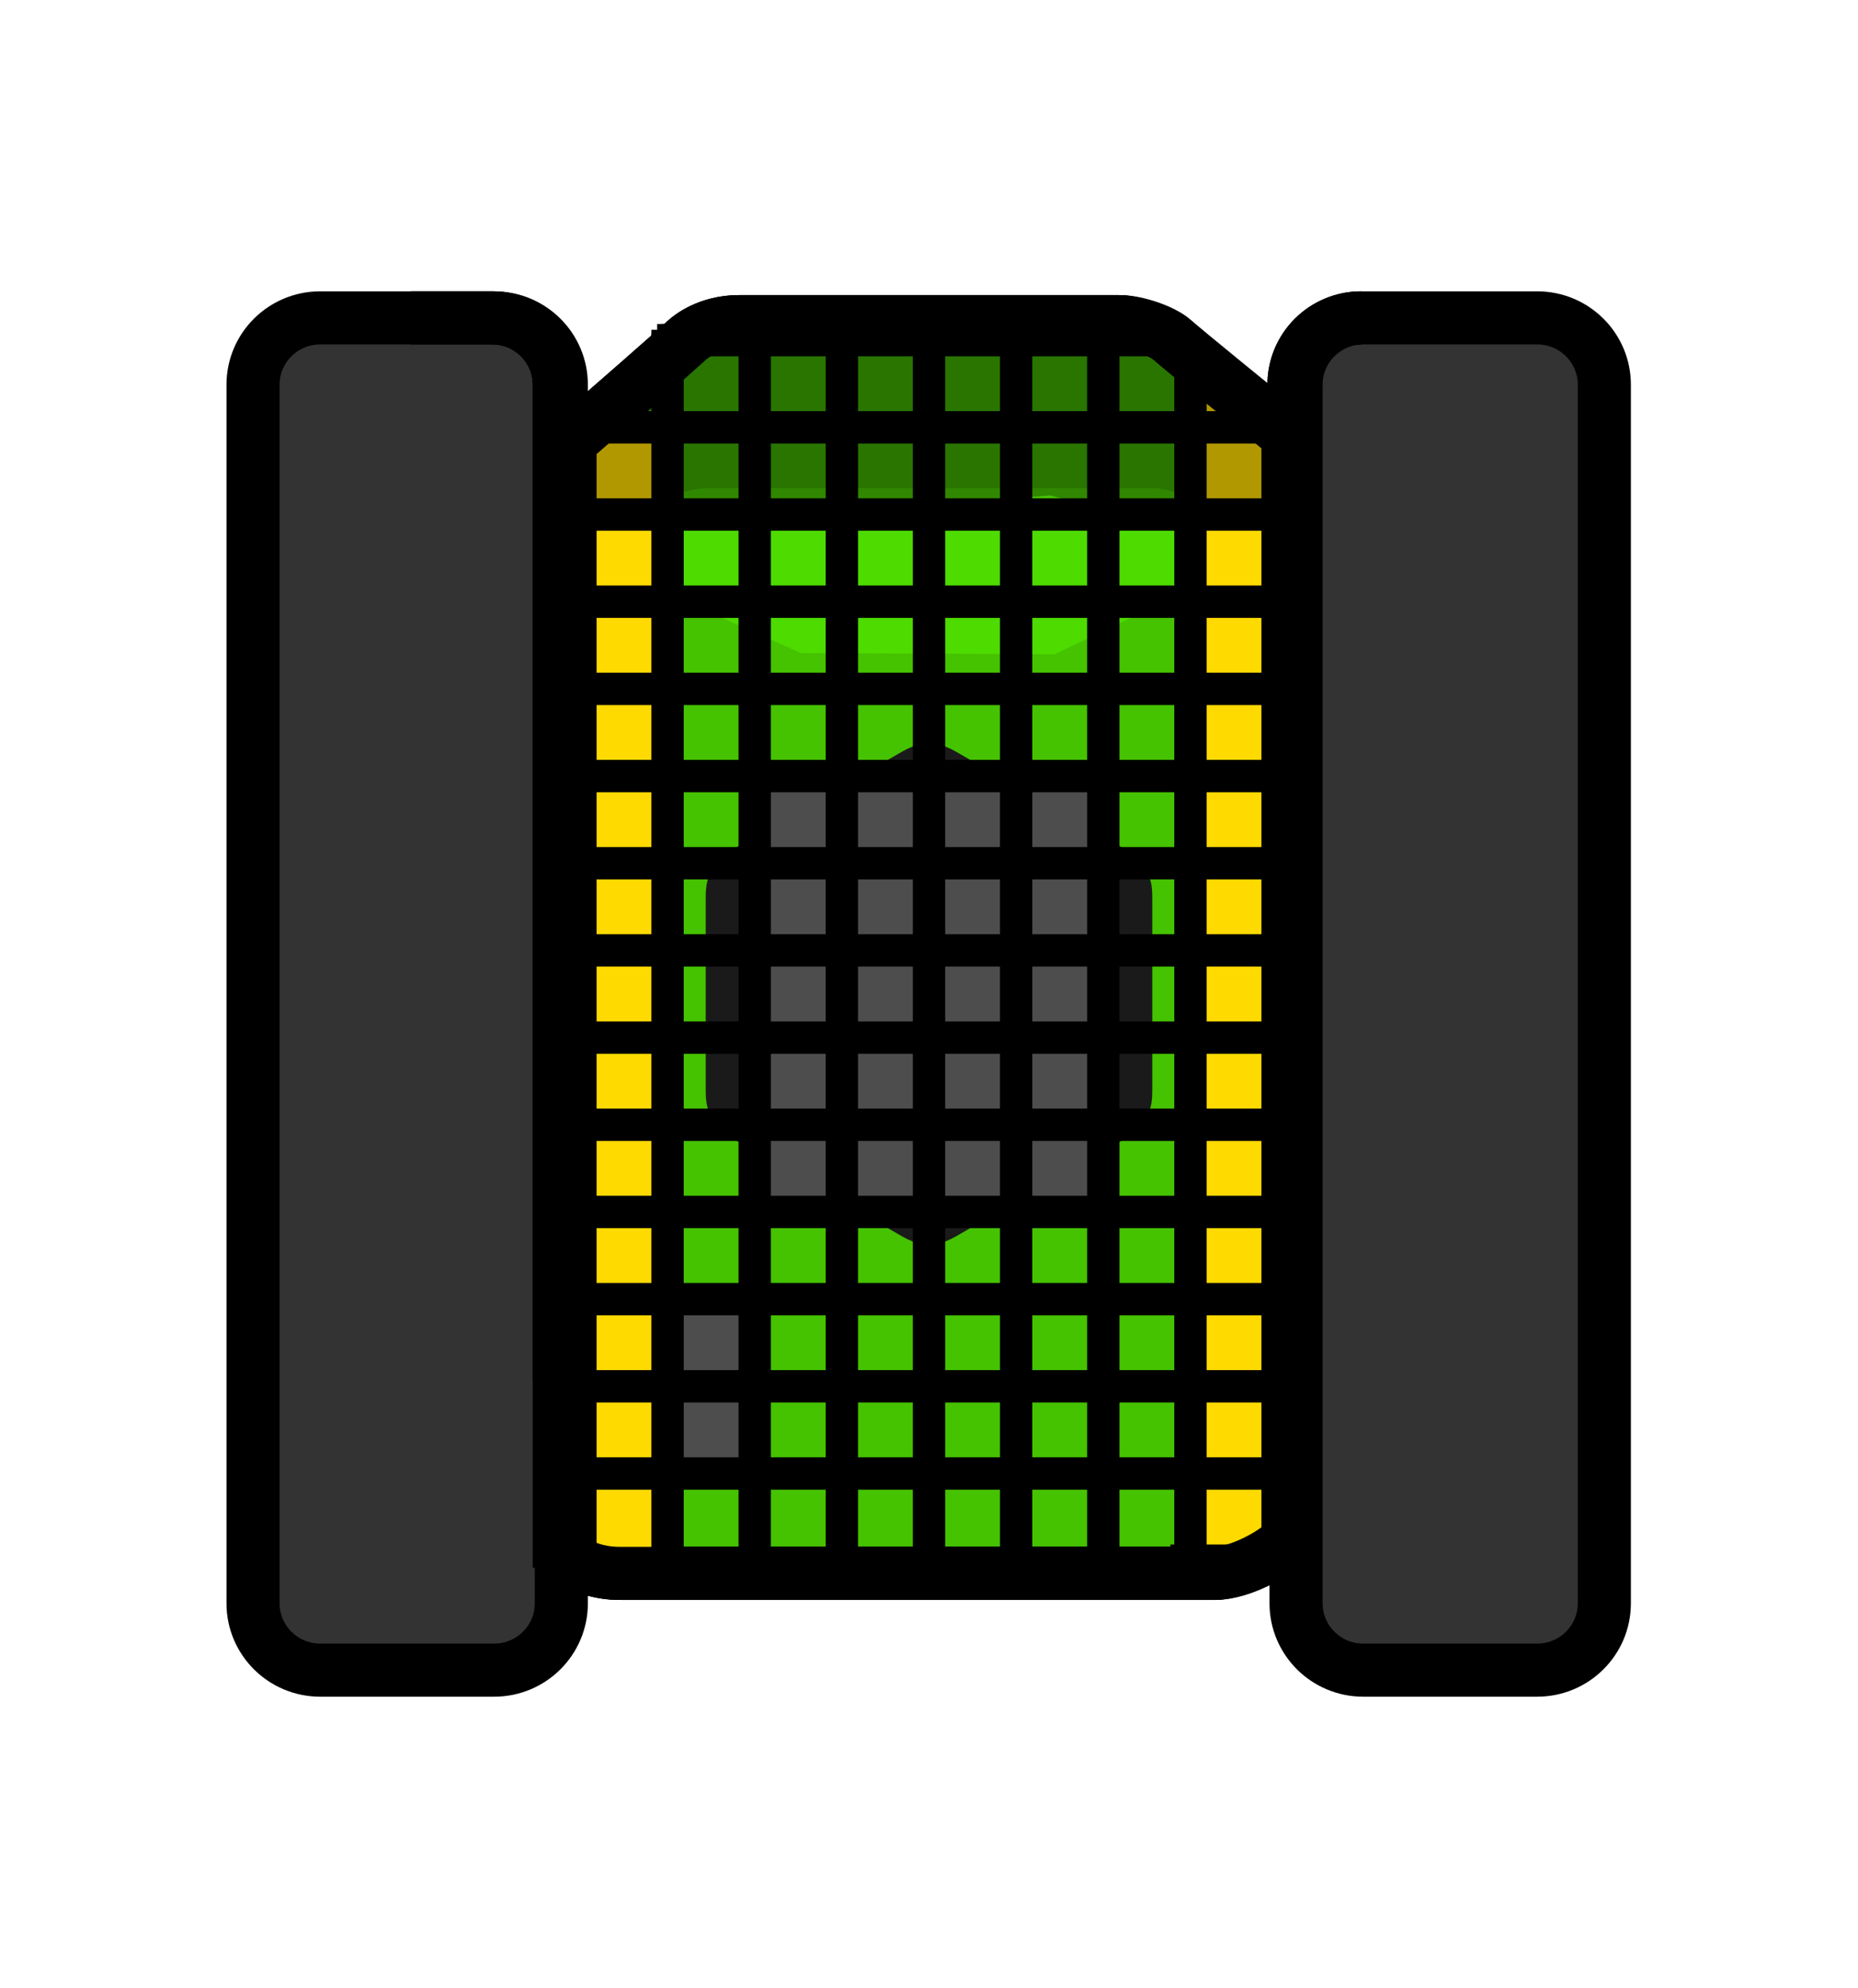 <svg version="1.1" xmlns="http://www.w3.org/2000/svg" xmlns:xlink="http://www.w3.org/1999/xlink" width="524.952" height="561.494" viewBox="0,0,524.952,561.494"><g transform="translate(-697.524,-259.253)"><g data-paper-data="{&quot;isPaintingLayer&quot;:true}" fill-rule="nonzero" stroke-linecap="butt" stroke-miterlimit="10" stroke-dasharray="" stroke-dashoffset="0" style="mix-blend-mode: normal"><g><path d="M964.38,481.864c31.641,0 77.037,31.166 113.142,60.895c-0.032,19.461 0.284,39.277 0.46,58.052c0.224,23.915 0.521,47.743 0.753,71.598c-6.241,8.393 -11.348,15.252 -14.148,18.997c-4.488,6.002 -16.086,12.233 -23.642,12.233c-22.095,0 -127.903,0 -167.811,0c-13.88,0 -22.066,-10.505 -23.387,-12.337c-1.362,-1.89 -3.009,-4.138 -4.883,-6.671c-1.695,-45.998 -4.592,-91.584 -7.999,-137.142c41.516,-31.053 95.031,-65.624 127.515,-65.624z" data-paper-data="{&quot;index&quot;:null}" fill="#45c200" stroke="#000000" stroke-width="15" stroke-linejoin="miter"/><path d="M825.387,413.465c0,0 56.278,-48.785 66.599,-58.195c0.842,-0.768 6.063,-5.171 14.915,-5.171c25.451,0 92.931,0 107.022,0c4.819,0 12.215,2.611 15.078,5.127c7.977,7.01 76.832,62.513 76.832,62.513c0,0 6.418,24.669 -14.768,29.353c-33.236,7.349 -102.41,-4.045 -125.97,-4.045c-22.152,0 -121.603,28.839 -148.672,15.224c-18.885,-9.499 8.966,-44.805 8.966,-44.805z" data-paper-data="{&quot;index&quot;:null}" fill="#3ba800" stroke="#000000" stroke-width="15" stroke-linejoin="miter"/><path d="M826.989,473.848c0,0 41.864,-49.455 53.872,-64.651c0.98,-1.24 7.054,-8.35 17.354,-8.35c29.614,0 108.13,0 124.525,0c5.607,0 14.213,4.217 17.544,8.28c9.282,11.321 52.726,64.722 52.726,64.722c0,0 -82.197,77.103 -127.085,77.103c-43.756,0 -138.936,-77.103 -138.936,-77.103z" data-paper-data="{&quot;index&quot;:null}" fill="#4ddb00" stroke="#45c200" stroke-width="7.5" stroke-linejoin="miter"/><path d="M829.794,539.846v-121.793h36.609l57.335,25.641l71.797,0.353l55.932,-26.754l30.281,0.76v121.793z" fill="#45c200" stroke="none" stroke-width="0" stroke-linejoin="miter"/><path d="M965.135,601.222c-1.87,1.08 -2.806,1.62 -3.8,1.831c-0.88,0.187 -1.789,0.187 -2.669,0c-0.994,-0.211 -1.93,-0.751 -3.8,-1.831l-45.317,-26.164c-1.871,-1.08 -2.806,-1.62 -3.486,-2.376c-0.602,-0.669 -1.057,-1.456 -1.334,-2.311c-0.314,-0.967 -0.314,-2.047 -0.314,-4.207v-52.328c0,-2.16 0,-3.24 0.314,-4.207c0.278,-0.855 0.733,-1.643 1.334,-2.311c0.68,-0.755 1.616,-1.295 3.486,-2.376l45.317,-26.164c1.87,-1.08 2.806,-1.62 3.8,-1.831c0.88,-0.187 1.789,-0.187 2.669,0c0.994,0.211 1.93,0.751 3.8,1.831l45.317,26.164c1.87,1.08 2.806,1.62 3.486,2.376c0.602,0.668 1.056,1.456 1.334,2.311c0.315,0.967 0.315,2.047 0.315,4.207v52.328c0,2.16 0,3.24 -0.315,4.207c-0.278,0.855 -0.732,1.643 -1.334,2.311c-0.68,0.755 -1.616,1.295 -3.486,2.376z" fill="#4d4d4d" stroke="#1a1a1a" stroke-width="15" stroke-linejoin="round"/><path d="M856.118,367.905v344.189c0,10.423 -8.449,18.872 -18.872,18.872h-48.852c-10.423,0 -18.872,-8.449 -18.872,-18.872v-344.189c0,-10.423 8.449,-18.872 18.872,-18.872h48.852c10.423,0 18.872,8.449 18.872,18.872z" fill="#333333" stroke="none" stroke-width="1" stroke-linejoin="miter"/><path d="M856.118,367.905v344.189c0,10.423 -8.498,18.872 -18.982,18.872h-49.138c-10.484,0 -18.982,-8.449 -18.982,-18.872v-344.189c0,-10.423 8.498,-18.872 18.982,-18.872h49.138c10.484,0 18.982,8.449 18.982,18.872z" fill="none" stroke="#000000" stroke-width="15" stroke-linejoin="miter"/><path d="M1150.986,367.906v344.189c0,10.423 -8.449,18.872 -18.872,18.872h-48.852c-10.423,0 -18.872,-8.449 -18.872,-18.872v-344.189c0,-10.423 8.449,-18.872 18.872,-18.872h48.852c10.423,0 18.872,8.449 18.872,18.872z" fill="#333333" stroke="none" stroke-width="1" stroke-linejoin="miter"/><path d="M1150.807,367.905v344.189c0,10.423 -8.498,18.872 -18.982,18.872h-49.138c-10.484,0 -18.982,-8.449 -18.982,-18.872v-344.189c0,-10.423 8.498,-18.872 18.982,-18.872h49.138c10.484,0 18.982,8.449 18.982,18.872z" fill="none" stroke="#000000" stroke-width="15" stroke-linejoin="miter"/><path d="M886.105,651.955c0,-7.253 5.879,-13.132 13.132,-13.132c7.253,0 13.132,5.879 13.132,13.132c0,7.253 -5.879,13.132 -13.132,13.132c-7.253,0 -13.132,-5.879 -13.132,-13.132z" fill="#4d4d4d" stroke="#1a1a1a" stroke-width="6" stroke-linejoin="miter"/><path d="M856.925,385.543c14.563,-12.686 29.609,-25.844 34.468,-30.274c0.842,-0.768 6.063,-5.171 14.915,-5.171c25.451,0 92.931,0 107.022,0c4.819,0 12.215,2.611 15.078,5.127c3.3,2.9 17.015,14.096 31.966,26.23" data-paper-data="{&quot;index&quot;:null}" fill="none" stroke="#000000" stroke-width="15" stroke-linejoin="miter"/><path d="M813.561,349.034h22.982c10.484,0 18.982,8.449 18.982,18.872v281.126" fill="none" stroke="#000000" stroke-width="15" stroke-linejoin="miter"/><path d="M1063.112,692.282v-324.376c0,-10.423 8.498,-18.872 18.982,-18.872" fill="none" stroke="#000000" stroke-width="15" stroke-linejoin="miter"/><path d="M1059.468,695.85c-5.509,4.284 -13.449,7.788 -19.115,7.788c-22.095,0 -127.903,0 -167.811,0c-5.679,0 -10.405,-1.759 -14.098,-3.962" data-paper-data="{&quot;index&quot;:null}" fill="none" stroke="#000000" stroke-width="15" stroke-linejoin="miter"/><path d="M697.524,820.747v-561.494h524.952v561.494z" fill="none" stroke="none" stroke-width="0" stroke-linejoin="miter"/></g><path d="M1035.658,700.408v-336.088c0.25,0.007 0.5,0.011 0.751,0.011c0.433,0 0.864,-0.011 1.292,-0.033c0.338,0.277 0.681,0.54 1.028,0.791c2.168,1.754 4.636,3.152 7.314,4.107c1.28,0.64 2.577,1.307 3.877,2.076c2.075,1.228 4.239,2.737 6.474,4.404v324.731z" data-paper-data="{&quot;index&quot;:null}" fill="#ffda00" stroke="none" stroke-width="0" stroke-linejoin="miter"/><path d="M862.558,700.408v-325.014h20.736v325.014z" fill="#ffda00" stroke="none" stroke-width="0" stroke-linejoin="miter"/><path d="M910.051,600.405v-117.654h99.898v117.654z" fill="#4d4d4d" stroke="none" stroke-width="0" stroke-linejoin="miter"/><path d="M1053.84,403.7c-10.345,0.685 -20.736,0.025 -31.104,0c-9.853,-0.024 -19.248,-1.981 -28.494,-4.53c-16.955,1.382 -42.783,3.614 -57.192,3.629c-24.029,0.025 -48.073,0.811 -72.088,0c-4.307,0 -8.359,-1.089 -11.897,-3.007c-0.055,-0.025 -0.109,-0.05 -0.164,-0.076c0.688,-1.038 1.301,-2.13 1.831,-3.268c2.284,-4.19 4.486,-8.838 6.653,-11.683c4.452,-5.843 9.056,-11.569 13.715,-17.249c7.124,-0.7 13.371,-4.391 17.467,-9.801c6.2,0.073 12.451,-0.716 18.658,-0.908c21.365,-0.662 42.966,-2.831 64.338,-3.145c16.283,-0.239 32.568,-0.308 48.853,-0.297c3.488,2.877 7.769,4.827 12.466,5.472c5.586,6.87 15.074,14.674 19.026,18.97c2.476,2.691 4.942,5.392 7.398,8.102c-1.859,3.496 -2.913,7.486 -2.913,11.722c0,1.732 0.176,3.422 0.511,5.055c-2.241,0.659 -4.612,1.013 -7.066,1.013z" fill-opacity="0.302" fill="#000000" stroke="none" stroke-width="0.5" stroke-linejoin="miter"/><path d="M888.553,671.859v-42.374h21.187v42.374z" fill="#4d4d4d" stroke="none" stroke-width="0" stroke-linejoin="miter"/><path d="M885.31,353.591v0.915h-0.872" fill="none" stroke="#000000" stroke-width="7.5" stroke-linejoin="miter"/><path d="M909.933,346.093v8.413h-22.982v-2.631" fill="none" stroke="#000000" stroke-width="7.5" stroke-linejoin="miter"/><path d="M934.556,346.946v7.56h-22.982v-8.354" fill="none" stroke="#000000" stroke-width="7.5" stroke-linejoin="miter"/><path d="M959.179,348.552v5.954h-22.982v-7.472" fill="none" stroke="#000000" stroke-width="7.5" stroke-linejoin="miter"/><path d="M983.802,350.445v4.06h-22.982v-5.831" fill="none" stroke="#000000" stroke-width="7.5" stroke-linejoin="miter"/><path d="M1008.426,352.134v2.372h-22.982v-3.936" fill="none" stroke="#000000" stroke-width="7.5" stroke-linejoin="miter"/><path d="M1026.273,354.506h-16.205v-2.279" fill="none" stroke="#000000" stroke-width="7.5" stroke-linejoin="miter"/><path d="M882.879,356.147h2.431v22.982h-21.832" fill="none" stroke="#000000" stroke-width="7.5" stroke-linejoin="miter"/><path d="M886.951,379.129v-22.982h22.982v22.982z" fill="none" stroke="#000000" stroke-width="7.5" stroke-linejoin="miter"/><path d="M911.575,379.129v-22.982h22.982v22.982z" fill="none" stroke="#000000" stroke-width="7.5" stroke-linejoin="miter"/><path d="M936.198,379.129v-22.982h22.982v22.982z" fill="none" stroke="#000000" stroke-width="7.5" stroke-linejoin="miter"/><path d="M960.821,379.129v-22.982h22.982v22.982z" fill="none" stroke="#000000" stroke-width="7.5" stroke-linejoin="miter"/><path d="M985.444,379.129v-22.982h22.982v22.982z" fill="none" stroke="#000000" stroke-width="7.5" stroke-linejoin="miter"/><path d="M1033.049,359.43v19.699h-22.982v-22.982h18.416" fill="none" stroke="#000000" stroke-width="7.5" stroke-linejoin="miter"/><path d="M1057.672,376.943v2.186h-22.982v-18.545" fill="none" stroke="#000000" stroke-width="7.5" stroke-linejoin="miter"/><path d="M862.328,403.752v-22.982h22.982v22.982z" fill="none" stroke="#000000" stroke-width="7.5" stroke-linejoin="miter"/><path d="M886.951,403.752v-22.982h22.982v22.982z" fill="none" stroke="#000000" stroke-width="7.5" stroke-linejoin="miter"/><path d="M911.575,403.752v-22.982h22.982v22.982z" fill="none" stroke="#000000" stroke-width="7.5" stroke-linejoin="miter"/><path d="M936.198,403.752v-22.982h22.982v22.982z" fill="none" stroke="#000000" stroke-width="7.5" stroke-linejoin="miter"/><path d="M960.821,403.752v-22.982h22.982v22.982z" fill="none" stroke="#000000" stroke-width="7.5" stroke-linejoin="miter"/><path d="M985.444,403.752v-22.982h22.982v22.982z" fill="none" stroke="#000000" stroke-width="7.5" stroke-linejoin="miter"/><path d="M1010.067,403.752v-22.982h22.982v22.982z" fill="none" stroke="#000000" stroke-width="7.5" stroke-linejoin="miter"/><path d="M1034.69,403.752v-22.982h22.982v22.982z" fill="none" stroke="#000000" stroke-width="7.5" stroke-linejoin="miter"/><path d="" fill="#00a1ff" stroke="none" stroke-width="0.5" stroke-linejoin="miter"/><path d="" fill="#00a1ff" stroke="none" stroke-width="0.5" stroke-linejoin="miter"/><path d="" fill="#00a1ff" stroke="none" stroke-width="0.5" stroke-linejoin="miter"/><path d="" fill="#00a1ff" stroke="none" stroke-width="0.5" stroke-linejoin="miter"/><path d="" fill="#1c2893" stroke="none" stroke-width="0.5" stroke-linejoin="miter"/><path d="" fill="#1c2893" stroke="none" stroke-width="0.5" stroke-linejoin="miter"/><path d="" fill="#1c2893" stroke="none" stroke-width="0.5" stroke-linejoin="miter"/><path d="" fill="#1c2893" stroke="none" stroke-width="0.5" stroke-linejoin="miter"/><path d="" fill="#1c2893" stroke="none" stroke-width="0.5" stroke-linejoin="miter"/><path d="" fill-opacity="0.502" fill="#ffb500" stroke="none" stroke-width="0.5" stroke-linejoin="miter"/><path d="" fill-opacity="0.502" fill="#ffb500" stroke="none" stroke-width="0.5" stroke-linejoin="miter"/><path d="" fill-opacity="0.502" fill="#ffb500" stroke="none" stroke-width="0.5" stroke-linejoin="miter"/><path d="" fill-opacity="0.502" fill="#ffb500" stroke="none" stroke-width="0.5" stroke-linejoin="miter"/><path d="" fill-opacity="0.502" fill="#ffb500" stroke="none" stroke-width="0.5" stroke-linejoin="miter"/><path d="" fill="#ccff00" stroke="none" stroke-width="0.5" stroke-linejoin="miter"/><path d="" fill="#ccff00" stroke="none" stroke-width="0.5" stroke-linejoin="miter"/><path d="" fill="#ff3b00" stroke="none" stroke-width="0.5" stroke-linejoin="miter"/><path d="" fill="#ff3b00" stroke="none" stroke-width="0.5" stroke-linejoin="miter"/><path d="" fill-opacity="0.502" fill="#00eaff" stroke="none" stroke-width="0.5" stroke-linejoin="miter"/><path d="" fill-opacity="0.502" fill="#00eaff" stroke="none" stroke-width="0.5" stroke-linejoin="miter"/><path d="" fill-opacity="0.502" fill="#00eaff" stroke="none" stroke-width="0.5" stroke-linejoin="miter"/><path d="" fill-opacity="0.302" fill="#000000" stroke="none" stroke-width="2.576" stroke-linejoin="miter"/><g fill="none" stroke="#000000" stroke-width="15" stroke-linejoin="miter"><path d="M856.925,385.544c14.563,-12.686 29.609,-25.844 34.468,-30.274c0.842,-0.768 6.063,-5.171 14.915,-5.171c25.451,0 92.931,0 107.022,0c4.819,0 12.215,2.611 15.078,5.127c3.3,2.9 17.015,14.096 31.966,26.23" data-paper-data="{&quot;index&quot;:null}"/><path d="M813.561,349.034h22.982c10.484,0 18.982,8.449 18.982,18.872v334.138"/><path d="M1063.112,692.282v-324.376c0,-10.423 8.498,-18.872 18.982,-18.872"/><path d="M1059.468,695.85c-5.509,4.284 -13.449,7.788 -19.115,7.788c-22.095,0 -127.903,0 -167.811,0c-5.679,0 -10.405,-1.759 -14.098,-3.962" data-paper-data="{&quot;index&quot;:null}"/></g><path d="" fill-opacity="0.502" fill="#ffb500" stroke="none" stroke-width="0.5" stroke-linejoin="miter"/><path d="" fill-opacity="0.502" fill="#ffb500" stroke="none" stroke-width="0.5" stroke-linejoin="miter"/><path d="" fill-opacity="0.502" fill="#ffb500" stroke="none" stroke-width="0.5" stroke-linejoin="miter"/><path d="" fill-opacity="0.502" fill="#ffb500" stroke="none" stroke-width="0.5" stroke-linejoin="miter"/><path d="" fill-opacity="0.502" fill="#ffb500" stroke="none" stroke-width="0.5" stroke-linejoin="miter"/><path d="M862.328,428.375v-22.982h22.982v22.982z" fill="none" stroke="#000000" stroke-width="7.5" stroke-linejoin="miter"/><path d="M886.951,428.375v-22.982h22.982v22.982z" fill="none" stroke="#000000" stroke-width="7.5" stroke-linejoin="miter"/><path d="M911.575,428.375v-22.982h22.982v22.982z" fill="none" stroke="#000000" stroke-width="7.5" stroke-linejoin="miter"/><path d="M936.198,428.375v-22.982h22.982v22.982z" fill="none" stroke="#000000" stroke-width="7.5" stroke-linejoin="miter"/><path d="M960.821,428.375v-22.982h22.982v22.982z" fill="none" stroke="#000000" stroke-width="7.5" stroke-linejoin="miter"/><path d="M985.444,428.375v-22.982h22.982v22.982z" fill="none" stroke="#000000" stroke-width="7.5" stroke-linejoin="miter"/><path d="M1010.067,428.375v-22.982h22.982v22.982z" fill="none" stroke="#000000" stroke-width="7.5" stroke-linejoin="miter"/><path d="M1034.69,428.375v-22.982h22.982v22.982z" fill="none" stroke="#000000" stroke-width="7.5" stroke-linejoin="miter"/><path d="M862.328,452.998v-22.982h22.982v22.982z" fill="none" stroke="#000000" stroke-width="7.5" stroke-linejoin="miter"/><path d="M886.951,452.998v-22.982h22.982v22.982z" fill="none" stroke="#000000" stroke-width="7.5" stroke-linejoin="miter"/><path d="M911.575,452.998v-22.982h22.982v22.982z" fill="none" stroke="#000000" stroke-width="7.5" stroke-linejoin="miter"/><path d="M936.198,452.998v-22.982h22.982v22.982z" fill="none" stroke="#000000" stroke-width="7.5" stroke-linejoin="miter"/><path d="M960.821,452.998v-22.982h22.982v22.982z" fill="none" stroke="#000000" stroke-width="7.5" stroke-linejoin="miter"/><path d="M985.444,452.998v-22.982h22.982v22.982z" fill="none" stroke="#000000" stroke-width="7.5" stroke-linejoin="miter"/><path d="M1010.067,452.998v-22.982h22.982v22.982z" fill="none" stroke="#000000" stroke-width="7.5" stroke-linejoin="miter"/><path d="M1034.69,452.998v-22.982h22.982v22.982z" fill="none" stroke="#000000" stroke-width="7.5" stroke-linejoin="miter"/><path d="M862.328,477.621v-22.982h22.982v22.982z" fill="none" stroke="#000000" stroke-width="7.5" stroke-linejoin="miter"/><path d="M886.951,477.621v-22.982h22.982v22.982z" fill="none" stroke="#000000" stroke-width="7.5" stroke-linejoin="miter"/><path d="M911.575,477.621v-22.982h22.982v22.982z" fill="none" stroke="#000000" stroke-width="7.5" stroke-linejoin="miter"/><path d="M936.198,477.621v-22.982h22.982v22.982z" fill="none" stroke="#000000" stroke-width="7.5" stroke-linejoin="miter"/><path d="M960.821,477.621v-22.982h22.982v22.982z" fill="none" stroke="#000000" stroke-width="7.5" stroke-linejoin="miter"/><path d="M985.444,477.621v-22.982h22.982v22.982z" fill="none" stroke="#000000" stroke-width="7.5" stroke-linejoin="miter"/><path d="M1010.067,477.621v-22.982h22.982v22.982z" fill="none" stroke="#000000" stroke-width="7.5" stroke-linejoin="miter"/><path d="M1034.69,477.621v-22.982h22.982v22.982z" fill="none" stroke="#000000" stroke-width="7.5" stroke-linejoin="miter"/><path d="M862.328,502.245v-22.982h22.982v22.982z" fill="none" stroke="#000000" stroke-width="7.5" stroke-linejoin="miter"/><path d="M886.951,502.245v-22.982h22.982v22.982z" fill="none" stroke="#000000" stroke-width="7.5" stroke-linejoin="miter"/><path d="M911.575,502.245v-22.982h22.982v22.982z" fill="none" stroke="#000000" stroke-width="7.5" stroke-linejoin="miter"/><path d="M936.198,502.245v-22.982h22.982v22.982z" fill="none" stroke="#000000" stroke-width="7.5" stroke-linejoin="miter"/><path d="M960.821,502.245v-22.982h22.982v22.982z" fill="none" stroke="#000000" stroke-width="7.5" stroke-linejoin="miter"/><path d="M985.444,502.245v-22.982h22.982v22.982z" fill="none" stroke="#000000" stroke-width="7.5" stroke-linejoin="miter"/><path d="M1010.067,502.245v-22.982h22.982v22.982z" fill="none" stroke="#000000" stroke-width="7.5" stroke-linejoin="miter"/><path d="M1034.69,502.245v-22.982h22.982v22.982z" fill="none" stroke="#000000" stroke-width="7.5" stroke-linejoin="miter"/><path d="M862.328,526.868v-22.982h22.982v22.982z" fill="none" stroke="#000000" stroke-width="7.5" stroke-linejoin="miter"/><path d="M886.951,526.868v-22.982h22.982v22.982z" fill="none" stroke="#000000" stroke-width="7.5" stroke-linejoin="miter"/><path d="M911.575,526.868v-22.982h22.982v22.982z" fill="none" stroke="#000000" stroke-width="7.5" stroke-linejoin="miter"/><path d="M936.198,526.868v-22.982h22.982v22.982z" fill="none" stroke="#000000" stroke-width="7.5" stroke-linejoin="miter"/><path d="M960.821,526.868v-22.982h22.982v22.982z" fill="none" stroke="#000000" stroke-width="7.5" stroke-linejoin="miter"/><path d="M985.444,526.868v-22.982h22.982v22.982z" fill="none" stroke="#000000" stroke-width="7.5" stroke-linejoin="miter"/><path d="M1010.067,526.868v-22.982h22.982v22.982z" fill="none" stroke="#000000" stroke-width="7.5" stroke-linejoin="miter"/><path d="M1034.69,526.868v-22.982h22.982v22.982z" fill="none" stroke="#000000" stroke-width="7.5" stroke-linejoin="miter"/><path d="M862.328,551.491v-22.982h22.982v22.982z" fill="none" stroke="#000000" stroke-width="7.5" stroke-linejoin="miter"/><path d="M886.951,551.491v-22.982h22.982v22.982z" fill="none" stroke="#000000" stroke-width="7.5" stroke-linejoin="miter"/><path d="M911.575,551.491v-22.982h22.982v22.982z" fill="none" stroke="#000000" stroke-width="7.5" stroke-linejoin="miter"/><path d="M936.198,551.491v-22.982h22.982v22.982z" fill="none" stroke="#000000" stroke-width="7.5" stroke-linejoin="miter"/><path d="M960.821,551.491v-22.982h22.982v22.982z" fill="none" stroke="#000000" stroke-width="7.5" stroke-linejoin="miter"/><path d="M985.444,551.491v-22.982h22.982v22.982z" fill="none" stroke="#000000" stroke-width="7.5" stroke-linejoin="miter"/><path d="M1010.067,551.491v-22.982h22.982v22.982z" fill="none" stroke="#000000" stroke-width="7.5" stroke-linejoin="miter"/><path d="M1034.69,551.491v-22.982h22.982v22.982z" fill="none" stroke="#000000" stroke-width="7.5" stroke-linejoin="miter"/><path d="M862.328,576.114v-22.982h22.982v22.982z" fill="none" stroke="#000000" stroke-width="7.5" stroke-linejoin="miter"/><path d="M886.951,576.114v-22.982h22.982v22.982z" fill="none" stroke="#000000" stroke-width="7.5" stroke-linejoin="miter"/><path d="M911.575,576.114v-22.982h22.982v22.982z" fill="none" stroke="#000000" stroke-width="7.5" stroke-linejoin="miter"/><path d="M936.198,576.114v-22.982h22.982v22.982z" fill="none" stroke="#000000" stroke-width="7.5" stroke-linejoin="miter"/><path d="M960.821,576.114v-22.982h22.982v22.982z" fill="none" stroke="#000000" stroke-width="7.5" stroke-linejoin="miter"/><path d="M985.444,576.114v-22.982h22.982v22.982z" fill="none" stroke="#000000" stroke-width="7.5" stroke-linejoin="miter"/><path d="M1010.067,576.114v-22.982h22.982v22.982z" fill="none" stroke="#000000" stroke-width="7.5" stroke-linejoin="miter"/><path d="M1034.69,576.114v-22.982h22.982v22.982z" fill="none" stroke="#000000" stroke-width="7.5" stroke-linejoin="miter"/><path d="M862.328,600.737v-22.982h22.982v22.982z" fill="none" stroke="#000000" stroke-width="7.5" stroke-linejoin="miter"/><path d="M886.951,600.737v-22.982h22.982v22.982z" fill="none" stroke="#000000" stroke-width="7.5" stroke-linejoin="miter"/><path d="M911.575,600.737v-22.982h22.982v22.982z" fill="none" stroke="#000000" stroke-width="7.5" stroke-linejoin="miter"/><path d="M936.198,600.737v-22.982h22.982v22.982z" fill="none" stroke="#000000" stroke-width="7.5" stroke-linejoin="miter"/><path d="M960.821,600.737v-22.982h22.982v22.982z" fill="none" stroke="#000000" stroke-width="7.5" stroke-linejoin="miter"/><path d="M985.444,600.737v-22.982h22.982v22.982z" fill="none" stroke="#000000" stroke-width="7.5" stroke-linejoin="miter"/><path d="M1010.067,600.737v-22.982h22.982v22.982z" fill="none" stroke="#000000" stroke-width="7.5" stroke-linejoin="miter"/><path d="M1034.69,600.737v-22.982h22.982v22.982z" fill="none" stroke="#000000" stroke-width="7.5" stroke-linejoin="miter"/><path d="M862.328,625.36v-22.982h22.982v22.982z" fill="none" stroke="#000000" stroke-width="7.5" stroke-linejoin="miter"/><path d="M886.951,625.36v-22.982h22.982v22.982z" fill="none" stroke="#000000" stroke-width="7.5" stroke-linejoin="miter"/><path d="M911.575,625.36v-22.982h22.982v22.982z" fill="none" stroke="#000000" stroke-width="7.5" stroke-linejoin="miter"/><path d="M936.198,625.36v-22.982h22.982v22.982z" fill="none" stroke="#000000" stroke-width="7.5" stroke-linejoin="miter"/><path d="M960.821,625.36v-22.982h22.982v22.982z" fill="none" stroke="#000000" stroke-width="7.5" stroke-linejoin="miter"/><path d="M985.444,625.36v-22.982h22.982v22.982z" fill="none" stroke="#000000" stroke-width="7.5" stroke-linejoin="miter"/><path d="M1010.067,625.36v-22.982h22.982v22.982z" fill="none" stroke="#000000" stroke-width="7.5" stroke-linejoin="miter"/><path d="M1034.69,625.36v-22.982h22.982v22.982z" fill="none" stroke="#000000" stroke-width="7.5" stroke-linejoin="miter"/><path d="M862.328,649.983v-22.982h22.982v22.982z" fill="none" stroke="#000000" stroke-width="7.5" stroke-linejoin="miter"/><path d="M886.951,649.983v-22.982h22.982v22.982z" fill="none" stroke="#000000" stroke-width="7.5" stroke-linejoin="miter"/><path d="M911.575,649.983v-22.982h22.982v22.982z" fill="none" stroke="#000000" stroke-width="7.5" stroke-linejoin="miter"/><path d="M936.198,649.983v-22.982h22.982v22.982z" fill="none" stroke="#000000" stroke-width="7.5" stroke-linejoin="miter"/><path d="M960.821,649.983v-22.982h22.982v22.982z" fill="none" stroke="#000000" stroke-width="7.5" stroke-linejoin="miter"/><path d="M985.444,649.983v-22.982h22.982v22.982z" fill="none" stroke="#000000" stroke-width="7.5" stroke-linejoin="miter"/><path d="M1010.067,649.983v-22.982h22.982v22.982z" fill="none" stroke="#000000" stroke-width="7.5" stroke-linejoin="miter"/><path d="M1034.69,649.983v-22.982h22.982v22.982z" fill="none" stroke="#000000" stroke-width="7.5" stroke-linejoin="miter"/><path d="M862.328,674.606v-22.982h22.982v22.982z" fill="none" stroke="#000000" stroke-width="7.5" stroke-linejoin="miter"/><path d="M886.951,674.606v-22.982h22.982v22.982z" fill="none" stroke="#000000" stroke-width="7.5" stroke-linejoin="miter"/><path d="M911.575,674.606v-22.982h22.982v22.982z" fill="none" stroke="#000000" stroke-width="7.5" stroke-linejoin="miter"/><path d="M936.198,674.606v-22.982h22.982v22.982z" fill="none" stroke="#000000" stroke-width="7.5" stroke-linejoin="miter"/><path d="M960.821,674.606v-22.982h22.982v22.982z" fill="none" stroke="#000000" stroke-width="7.5" stroke-linejoin="miter"/><path d="M985.444,674.606v-22.982h22.982v22.982z" fill="none" stroke="#000000" stroke-width="7.5" stroke-linejoin="miter"/><path d="M1010.067,674.606v-22.982h22.982v22.982z" fill="none" stroke="#000000" stroke-width="7.5" stroke-linejoin="miter"/><path d="M1034.69,674.606v-22.982h22.982v22.982z" fill="none" stroke="#000000" stroke-width="7.5" stroke-linejoin="miter"/><path d="M862.328,698.886v-22.637h22.982v22.385" fill="none" stroke="#000000" stroke-width="7.5" stroke-linejoin="miter"/><path d="M886.951,698.617v-22.369h22.982v22.196" fill="none" stroke="#000000" stroke-width="7.5" stroke-linejoin="miter"/><path d="M911.575,698.435v-22.187h22.982v22.109" fill="none" stroke="#000000" stroke-width="7.5" stroke-linejoin="miter"/><path d="M936.198,698.356v-22.108h22.982v22.142" fill="none" stroke="#000000" stroke-width="7.5" stroke-linejoin="miter"/><path d="M960.821,698.397v-22.149h22.982v22.309" fill="none" stroke="#000000" stroke-width="7.5" stroke-linejoin="miter"/><path d="M985.444,698.574v-22.326h22.982v22.623" fill="none" stroke="#000000" stroke-width="7.5" stroke-linejoin="miter"/><path d="M1010.067,698.897v-22.649h22.982v22.982h-4.855" fill="none" stroke="#000000" stroke-width="7.5" stroke-linejoin="miter"/><path d="M1047.567,699.23h-12.877v-22.982h22.982v22.133" fill="none" stroke="#000000" stroke-width="7.5" stroke-linejoin="miter"/></g></g></svg><!--rotationCenter:262.475945:280.747115-->